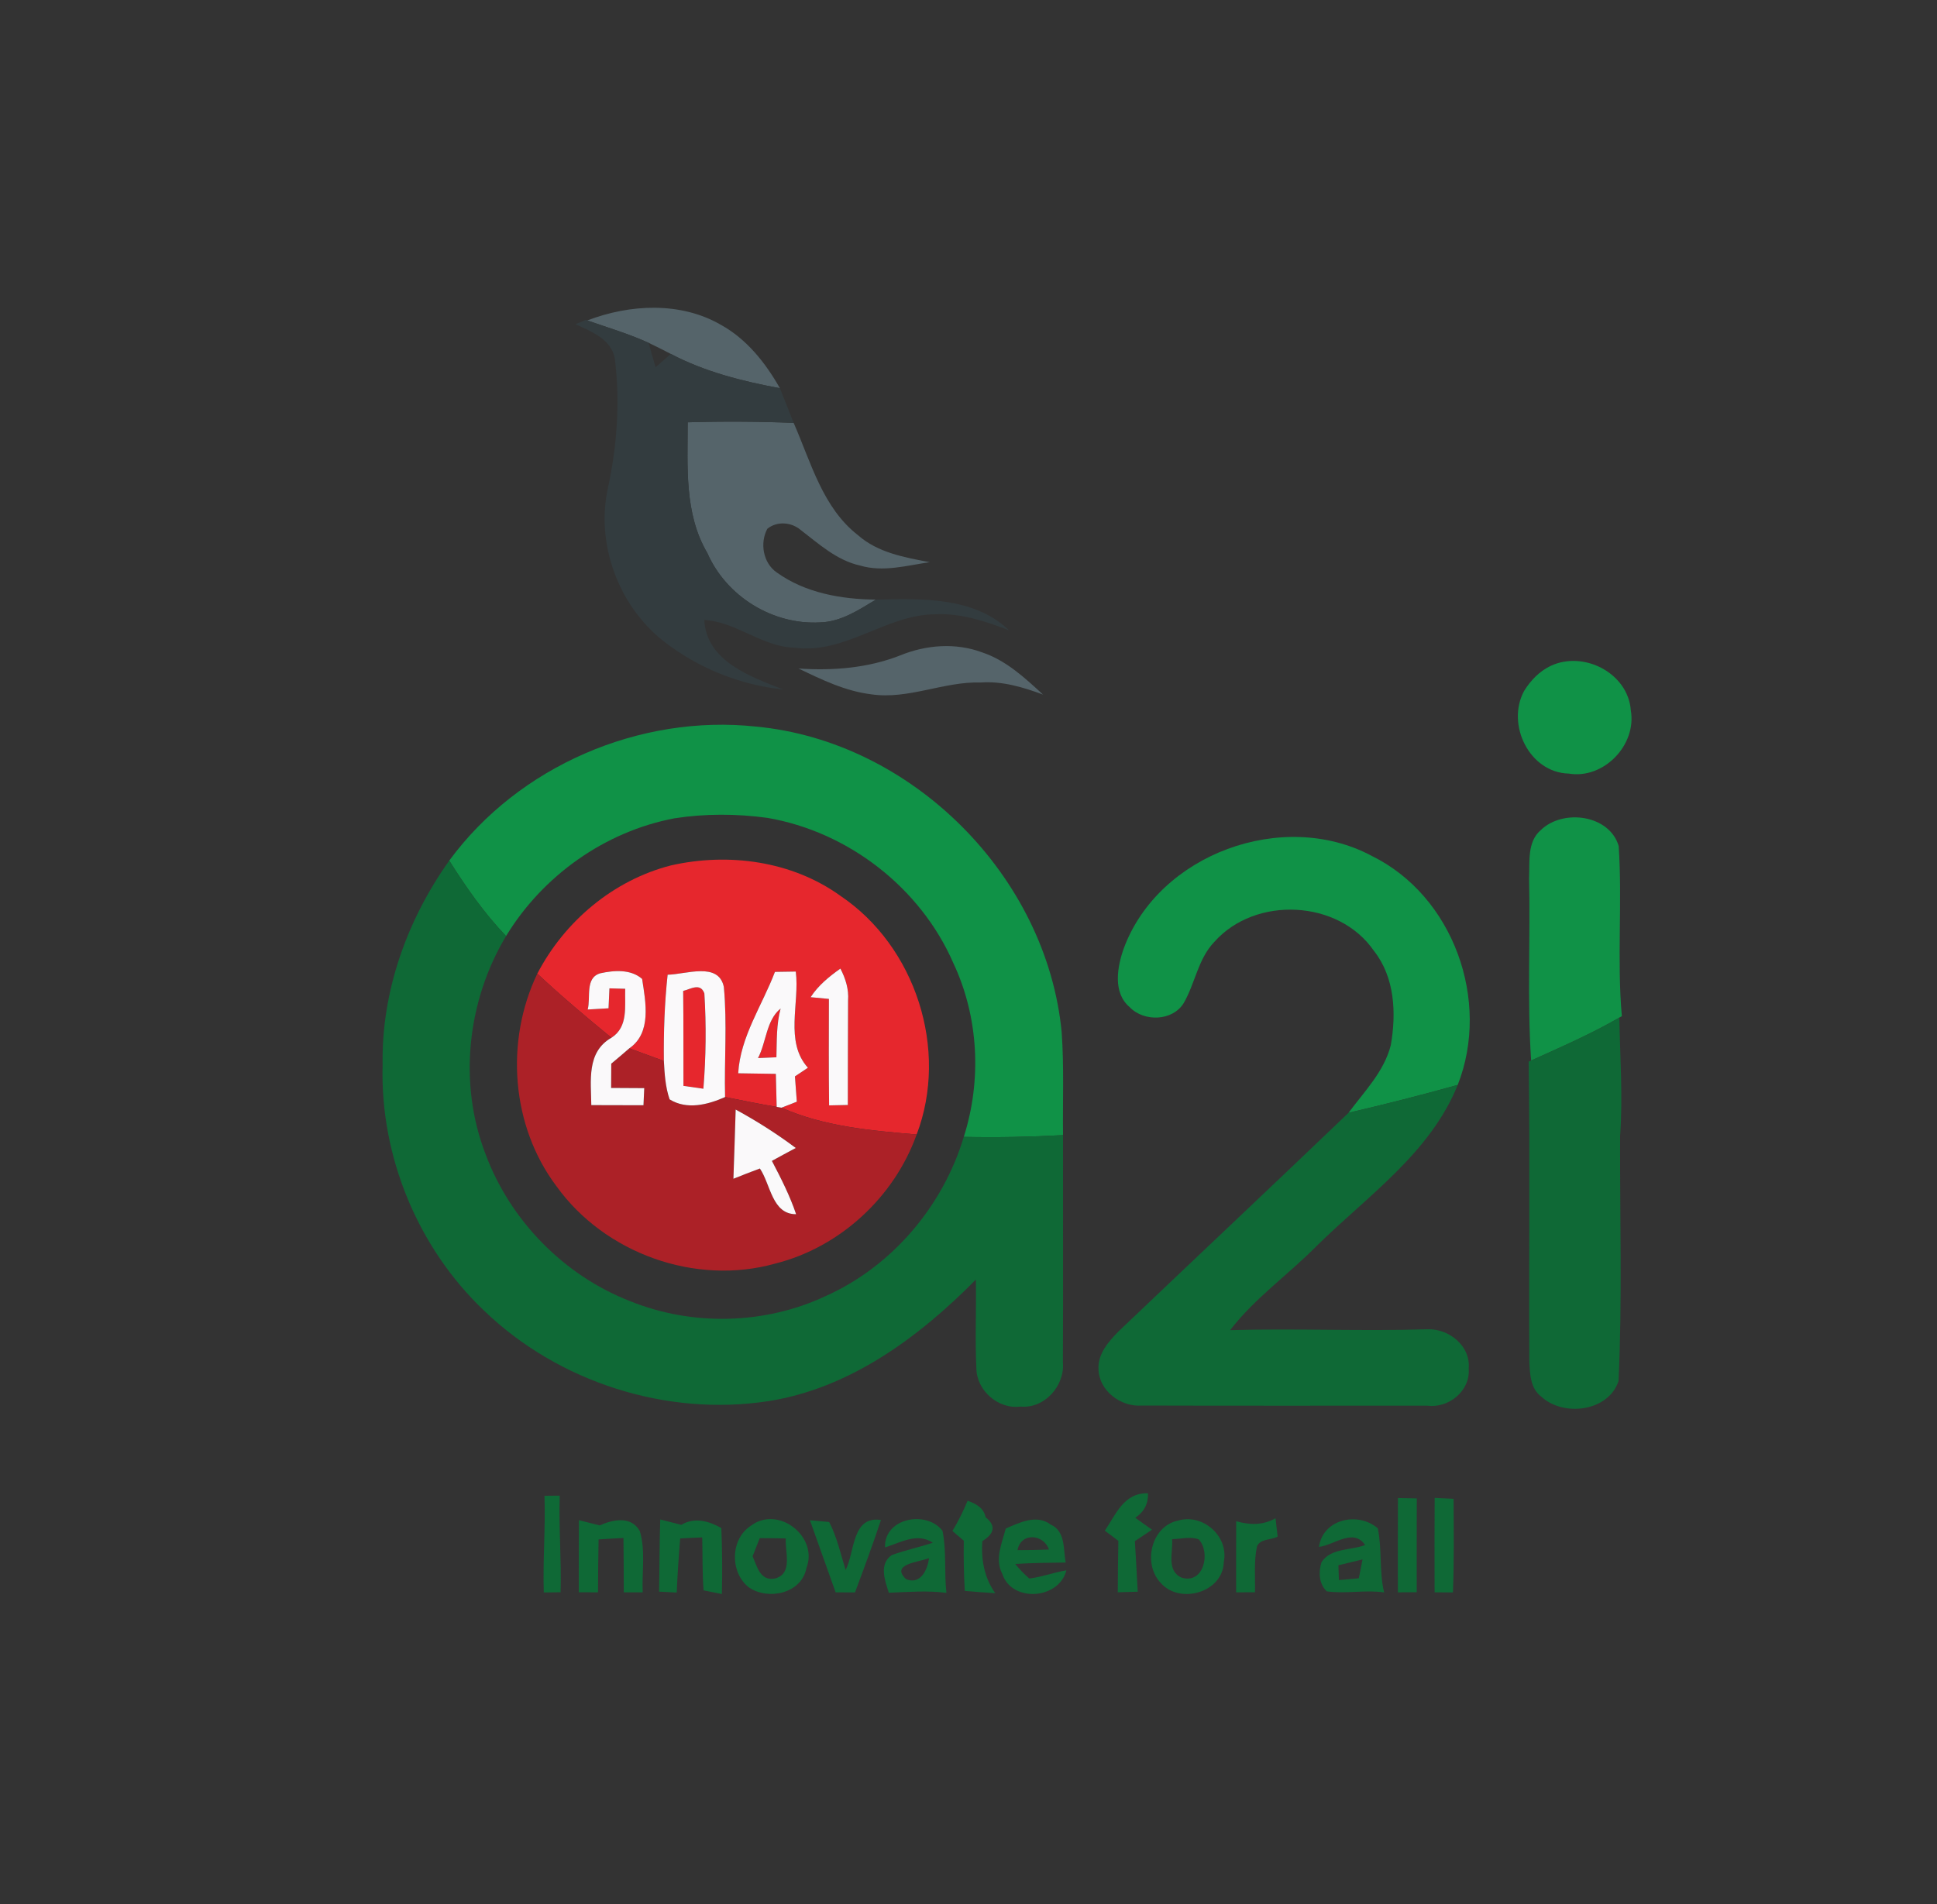 <?xml version="1.0" encoding="UTF-8" ?>
<!DOCTYPE svg PUBLIC "-//W3C//DTD SVG 1.1//EN" "http://www.w3.org/Graphics/SVG/1.1/DTD/svg11.dtd">
<svg width="300pt" height="295pt" viewBox="0 0 300 295" version="1.1" xmlns="http://www.w3.org/2000/svg">
<rect x="0" y="0" width="300" height="295" fill="#333333" stroke="none"/>
<g id="#55646aff">
<path fill="#55646a" opacity="1.00" d=" M 90.96 49.64 C 97.54 47.12 105.39 46.70 111.65 50.32 C 115.65 52.53 118.57 56.22 120.79 60.14 C 114.97 59.06 109.16 57.60 103.90 54.83 C 103.52 54.64 102.76 54.25 102.38 54.05 C 101.90 53.82 100.94 53.35 100.46 53.11 C 97.38 51.71 94.14 50.75 90.96 49.64 Z" />
<path fill="#55646a" opacity="1.00" d=" M 106.51 65.42 C 111.98 65.26 117.46 65.29 122.92 65.51 C 125.60 71.61 127.40 78.66 132.91 82.93 C 135.99 85.63 140.10 86.35 143.99 87.09 C 140.44 87.61 136.76 88.67 133.20 87.61 C 129.59 86.81 126.82 84.25 123.98 82.08 C 122.55 80.87 120.32 80.71 118.84 81.92 C 117.66 84.12 118.18 87.22 120.30 88.68 C 124.71 91.86 130.32 92.84 135.65 92.89 C 132.99 94.50 130.24 96.33 127.03 96.42 C 119.69 96.84 112.51 92.41 109.56 85.69 C 105.94 79.55 106.51 72.25 106.51 65.42 Z" />
<path fill="#55646a" opacity="1.00" d=" M 139.40 101.54 C 143.42 99.89 148.02 99.53 152.13 101.07 C 155.83 102.31 158.73 105.01 161.54 107.60 C 158.46 106.46 155.24 105.49 151.91 105.73 C 146.15 105.55 140.70 108.41 134.93 107.56 C 130.92 107.07 127.26 105.29 123.67 103.56 C 128.98 103.93 134.41 103.50 139.40 101.54 Z" />
</g>
<g id="#333c3fff">
<path fill="#333c3f" opacity="1.00" d=" M 89.13 50.22 C 89.66 50.00 90.19 49.78 90.73 49.56 L 90.96 49.64 C 94.14 50.75 97.38 51.71 100.46 53.11 C 100.80 54.38 101.16 55.64 101.54 56.89 C 102.13 56.38 103.31 55.35 103.90 54.83 C 109.16 57.60 114.97 59.06 120.79 60.14 C 121.51 61.92 122.21 63.72 122.92 65.51 C 117.46 65.29 111.98 65.26 106.51 65.42 C 106.51 72.25 105.94 79.55 109.56 85.69 C 112.51 92.41 119.69 96.84 127.03 96.42 C 130.24 96.33 132.99 94.50 135.65 92.89 C 142.60 92.71 150.89 92.44 156.26 97.63 C 152.65 96.26 148.90 94.99 144.99 95.16 C 137.28 95.14 130.94 101.40 123.07 100.34 C 118.01 100.21 114.07 96.34 109.08 96.04 C 109.40 102.44 116.27 104.84 121.30 106.81 C 114.57 106.12 108.04 103.46 102.72 99.29 C 95.74 93.77 92.21 84.15 94.19 75.45 C 95.58 68.93 96.05 62.15 95.22 55.53 C 94.66 52.52 91.57 51.36 89.13 50.22 Z" />
</g>
<g id="#109247ff">
<path fill="#109247" opacity="1.00" d=" M 240.18 103.15 C 245.30 100.75 252.16 104.28 252.58 110.05 C 253.51 115.42 248.38 120.75 242.96 119.84 C 236.86 119.68 233.26 112.24 236.04 107.06 C 237.03 105.43 238.44 103.97 240.18 103.15 Z" />
<path fill="#109247" opacity="1.00" d=" M 69.58 133.32 C 80.33 118.67 99.08 110.62 117.10 112.56 C 141.28 114.84 162.11 135.74 164.43 159.90 C 164.81 165.20 164.58 170.53 164.64 175.85 C 159.52 176.13 154.39 176.23 149.27 176.12 C 152.07 167.32 151.58 157.54 147.64 149.17 C 142.55 137.51 131.36 128.84 118.84 126.70 C 114.08 126.05 109.21 126.03 104.46 126.77 C 93.70 128.80 84.05 135.67 78.38 145.01 C 74.99 141.47 72.18 137.45 69.58 133.32 Z" />
<path fill="#109247" opacity="1.00" d=" M 238.63 128.60 C 242.06 125.26 249.27 126.20 250.70 131.06 C 251.29 139.83 250.41 148.65 251.19 157.42 L 250.80 157.64 C 246.41 160.19 241.75 162.20 237.14 164.29 C 236.51 154.89 237.04 145.45 236.82 136.04 C 236.94 133.53 236.50 130.42 238.63 128.60 Z" />
<path fill="#109247" opacity="1.00" d=" M 174.04 146.94 C 179.45 132.29 198.72 125.26 212.43 132.58 C 225.11 138.79 230.90 155.05 225.77 168.07 C 220.16 169.64 214.52 171.07 208.86 172.39 C 211.30 169.09 214.39 165.99 215.41 161.89 C 216.27 156.96 216.03 151.42 212.81 147.33 C 207.35 139.35 194.42 138.74 188.06 145.93 C 185.55 148.55 185.11 152.31 183.35 155.36 C 181.63 158.22 177.15 158.34 174.94 156.00 C 172.33 153.78 173.03 149.80 174.04 146.94 Z" />
</g>
<g id="#e6272dff">
<path fill="#e6272d" opacity="1.00" d=" M 103.90 134.07 C 112.80 132.05 122.64 133.36 130.15 138.77 C 141.81 146.60 146.98 162.61 141.97 175.75 C 134.87 175.15 127.63 174.52 121.04 171.60 C 121.63 171.37 122.81 170.90 123.41 170.67 C 123.33 169.69 123.19 167.73 123.12 166.75 C 123.62 166.42 124.62 165.75 125.13 165.41 C 121.49 161.37 123.88 155.41 123.25 150.51 C 122.44 150.52 120.83 150.55 120.02 150.56 C 118.05 155.76 114.66 160.58 114.33 166.27 C 116.27 166.30 118.22 166.33 120.16 166.36 C 120.20 168.06 120.24 169.77 120.29 171.47 C 117.61 171.04 114.96 170.47 112.30 169.95 C 112.16 164.27 112.64 158.57 112.11 152.90 C 111.30 148.95 106.21 150.96 103.40 151.00 C 102.92 155.44 102.77 159.90 102.82 164.36 C 101.03 163.71 99.25 163.06 97.47 162.40 C 100.96 159.99 100.00 155.24 99.45 151.65 C 97.69 150.11 95.09 150.31 92.96 150.78 C 90.57 151.49 91.52 154.51 91.02 156.39 C 92.10 156.33 93.17 156.27 94.25 156.20 C 94.28 155.43 94.35 153.88 94.39 153.11 C 95.00 153.13 96.22 153.17 96.83 153.18 C 96.74 155.87 97.34 159.07 94.70 160.76 C 90.78 157.55 86.91 154.29 83.22 150.83 C 87.45 142.71 94.99 136.36 103.90 134.07 M 125.55 154.48 C 126.26 154.55 127.67 154.68 128.38 154.75 C 128.37 160.25 128.34 165.74 128.41 171.24 C 129.38 171.22 130.34 171.20 131.31 171.18 C 131.31 165.78 131.33 160.39 131.35 154.99 C 131.48 153.25 130.96 151.58 130.16 150.05 C 128.41 151.29 126.72 152.66 125.55 154.48 Z" />
<path fill="#e6272d" opacity="1.00" d=" M 105.81 153.51 C 107.00 153.21 108.48 152.21 109.09 153.89 C 109.40 158.80 109.34 163.75 108.94 168.66 C 107.91 168.52 106.88 168.37 105.85 168.22 C 105.83 163.32 105.87 158.41 105.81 153.51 Z" />
<path fill="#e6272d" opacity="1.00" d=" M 117.40 163.91 C 118.69 161.47 118.67 158.03 120.90 156.24 C 120.23 158.70 120.32 161.27 120.25 163.79 C 119.30 163.83 118.35 163.87 117.40 163.91 Z" />
</g>
<g id="#0f6936ff">
<path fill="#0f6936" opacity="1.00" d=" M 59.26 164.97 C 59.05 153.63 63.05 142.49 69.58 133.32 C 72.18 137.45 74.99 141.47 78.38 145.01 C 72.35 155.05 70.96 167.82 75.20 178.79 C 79.02 189.07 87.34 197.58 97.57 201.56 C 107.21 205.47 118.46 205.21 127.88 200.78 C 138.16 196.18 146.04 186.87 149.27 176.12 C 154.39 176.23 159.52 176.13 164.64 175.85 C 164.62 187.58 164.68 199.31 164.62 211.04 C 164.95 214.67 161.77 218.27 158.03 217.90 C 154.60 218.35 151.25 215.40 151.22 211.97 C 151.00 207.39 151.23 202.81 151.14 198.23 C 142.36 207.13 131.63 215.09 118.99 217.06 C 103.20 219.49 86.44 214.10 74.95 203.02 C 64.71 193.28 58.85 179.10 59.26 164.97 Z" />
<path fill="#0f6936" opacity="1.00" d=" M 237.14 164.29 C 241.75 162.20 246.41 160.19 250.80 157.64 C 250.91 163.76 251.36 169.88 250.92 176.00 C 250.87 188.64 251.27 201.31 250.68 213.94 C 249.14 218.66 242.16 219.56 238.70 216.35 C 237.03 215.11 236.96 212.86 236.86 210.98 C 236.77 195.47 236.98 179.97 236.76 164.46 L 237.14 164.29 Z" />
<path fill="#0f6936" opacity="1.00" d=" M 208.86 172.39 C 214.52 171.07 220.16 169.64 225.77 168.07 C 221.50 178.65 211.81 185.25 203.97 192.97 C 199.58 197.43 194.36 201.07 190.52 206.06 C 200.70 205.78 210.88 206.24 221.06 205.93 C 224.38 205.78 227.80 208.50 227.47 212.02 C 227.75 215.47 224.36 218.20 221.06 217.76 C 206.33 217.75 191.60 217.79 176.87 217.74 C 173.60 218.01 170.18 215.45 170.13 212.05 C 170.04 209.68 171.71 207.82 173.25 206.24 C 185.10 194.95 197.04 183.71 208.86 172.39 Z" />
<path fill="#0f6936" opacity="1.00" d=" M 84.33 231.72 C 84.92 231.72 86.10 231.71 86.69 231.70 C 86.53 236.69 86.97 241.68 86.82 246.67 C 86.17 246.68 84.87 246.70 84.22 246.70 C 84.06 241.70 84.50 236.71 84.33 231.72 Z" />
<path fill="#0f6936" opacity="1.00" d=" M 171.11 237.13 C 172.85 234.58 174.07 231.21 177.80 231.34 C 177.86 232.94 177.20 234.21 175.83 235.13 C 176.47 235.60 177.77 236.52 178.42 236.98 C 177.75 237.42 176.43 238.30 175.77 238.74 C 175.92 241.35 176.08 243.96 176.21 246.58 C 175.44 246.60 173.89 246.65 173.12 246.67 C 173.13 244.02 173.16 241.36 173.21 238.71 C 172.51 238.17 171.82 237.64 171.11 237.13 Z" />
<path fill="#0f6936" opacity="1.00" d=" M 216.51 232.07 C 217.24 232.08 218.70 232.12 219.43 232.13 C 219.41 236.98 219.42 241.82 219.42 246.66 C 218.69 246.67 217.23 246.68 216.50 246.68 C 216.50 241.81 216.49 236.94 216.51 232.07 Z" />
<path fill="#0f6936" opacity="1.00" d=" M 222.20 232.05 C 222.93 232.09 224.40 232.16 225.13 232.19 C 225.15 237.03 225.22 241.86 225.03 246.69 C 224.32 246.69 222.90 246.69 222.19 246.68 C 222.17 241.80 222.17 236.93 222.20 232.05 Z" />
<path fill="#0f6936" opacity="1.00" d=" M 149.86 232.49 C 151.14 232.95 152.36 233.57 152.65 235.05 C 154.37 236.39 153.91 237.67 152.15 238.73 C 151.93 241.61 152.45 244.42 154.14 246.81 C 152.57 246.71 151.00 246.60 149.43 246.46 C 149.27 243.87 149.23 241.27 149.27 238.68 C 148.83 238.30 147.95 237.55 147.51 237.17 C 148.42 235.68 149.19 234.10 149.86 232.49 Z" />
<path fill="#0f6936" opacity="1.00" d=" M 102.26 235.39 C 103.34 235.66 104.43 235.94 105.51 236.22 C 107.57 235.00 109.79 235.62 111.72 236.72 C 111.86 240.13 111.89 243.53 111.80 246.94 C 111.09 246.80 109.67 246.51 108.97 246.37 C 108.76 243.64 108.83 240.90 108.76 238.17 C 107.63 238.21 106.49 238.27 105.35 238.33 C 105.11 241.11 104.93 243.91 104.81 246.71 C 104.12 246.67 102.76 246.60 102.08 246.57 C 102.15 242.84 102.13 239.12 102.26 235.39 Z" />
<path fill="#0f6936" opacity="1.00" d=" M 137.07 239.72 C 136.91 235.12 143.52 233.93 145.97 237.14 C 146.62 240.29 146.22 243.57 146.58 246.76 C 143.62 246.37 140.63 246.63 137.66 246.74 C 137.06 244.86 136.09 242.31 138.11 240.91 C 140.20 240.14 142.38 239.69 144.48 238.99 C 142.05 237.38 139.48 238.97 137.07 239.72 M 140.31 244.62 C 142.53 245.59 143.68 243.18 143.88 241.38 C 142.35 242.01 137.85 242.27 140.31 244.62 Z" />
<path fill="#0f6936" opacity="1.00" d=" M 182.47 235.56 C 186.31 234.43 190.35 238.00 189.54 241.98 C 189.42 246.71 182.72 248.59 179.78 245.23 C 176.94 242.27 178.27 236.42 182.47 235.56 M 181.54 238.44 C 181.70 240.46 180.62 243.30 182.98 244.39 C 186.46 245.50 187.55 240.48 185.65 238.47 C 184.33 237.99 182.90 238.42 181.54 238.44 Z" />
<path fill="#0f6936" opacity="1.00" d=" M 89.66 235.50 C 90.74 235.76 91.81 236.03 92.88 236.31 C 94.94 235.39 97.74 234.80 99.09 237.18 C 100.01 240.23 99.40 243.53 99.54 246.68 C 98.81 246.68 97.34 246.68 96.61 246.68 C 96.60 243.87 96.60 241.06 96.56 238.26 C 95.27 238.32 93.99 238.39 92.71 238.48 C 92.65 241.21 92.63 243.95 92.62 246.68 C 91.88 246.68 90.39 246.67 89.64 246.67 C 89.64 242.94 89.63 239.22 89.66 235.50 Z" />
<path fill="#0f6936" opacity="1.00" d=" M 116.34 236.33 C 120.57 233.18 126.78 238.05 124.90 242.91 C 124.16 246.84 119.05 247.95 116.04 245.95 C 113.00 243.65 113.08 238.38 116.34 236.33 M 117.67 238.28 C 117.39 238.98 116.84 240.39 116.56 241.09 C 117.28 242.71 117.73 244.99 120.06 244.53 C 122.84 243.75 121.56 240.43 121.70 238.33 C 120.36 238.30 119.01 238.28 117.67 238.28 Z" />
<path fill="#0f6936" opacity="1.00" d=" M 125.44 235.51 C 126.19 235.58 127.67 235.71 128.42 235.78 C 129.63 238.12 130.19 240.72 130.97 243.22 C 132.41 240.39 131.93 234.79 136.44 235.47 C 135.19 239.24 133.82 242.97 132.42 246.69 C 131.41 246.68 130.41 246.68 129.42 246.68 C 128.09 242.96 126.76 239.24 125.44 235.51 Z" />
<path fill="#0f6936" opacity="1.00" d=" M 155.77 236.79 C 157.92 235.87 160.55 234.54 162.73 236.18 C 165.05 237.21 164.66 240.00 165.05 242.06 C 162.44 242.09 159.83 242.12 157.23 242.28 C 157.89 243.10 158.62 243.85 159.42 244.54 C 161.37 244.30 163.22 243.59 165.16 243.27 C 164.00 247.82 156.68 248.28 155.23 243.81 C 154.02 241.52 155.19 239.06 155.77 236.79 M 157.59 240.14 C 159.21 240.14 160.83 240.11 162.46 240.05 C 161.64 237.63 158.10 237.35 157.59 240.14 Z" />
<path fill="#0f6936" opacity="1.00" d=" M 191.46 235.66 C 193.54 236.26 195.62 236.31 197.55 235.20 C 197.63 235.91 197.80 237.33 197.88 238.04 C 196.89 238.60 195.17 238.34 194.68 239.56 C 194.18 241.89 194.43 244.30 194.37 246.67 C 193.64 246.68 192.18 246.68 191.45 246.68 C 191.44 243.01 191.45 239.34 191.46 235.66 Z" />
<path fill="#0f6936" opacity="1.00" d=" M 204.28 239.64 C 204.89 235.29 210.35 234.13 213.39 236.76 C 214.07 240.02 213.59 243.43 214.37 246.69 C 211.41 246.26 208.42 246.95 205.48 246.52 C 204.25 245.33 204.19 243.52 204.68 241.99 C 206.14 239.78 209.22 240.21 211.43 239.35 C 209.60 236.66 206.63 239.37 204.28 239.64 M 207.29 242.48 C 207.31 243.06 207.35 244.20 207.37 244.78 C 208.39 244.69 209.42 244.59 210.45 244.50 C 210.60 243.77 210.89 242.31 211.03 241.58 C 209.78 241.88 208.53 242.18 207.29 242.48 Z" />
</g>
<g id="#ac2127ff">
<path fill="#ac2127" opacity="1.00" d=" M 86.19 183.77 C 79.16 174.44 78.20 161.30 83.22 150.83 C 86.91 154.29 90.78 157.55 94.70 160.76 C 90.82 162.98 91.54 167.41 91.58 171.20 C 94.28 171.20 96.97 171.21 99.66 171.22 C 99.69 170.55 99.75 169.23 99.78 168.57 C 98.07 168.56 96.36 168.55 94.65 168.54 C 94.66 167.29 94.66 166.04 94.67 164.78 C 95.61 163.99 96.55 163.21 97.47 162.40 C 99.25 163.06 101.03 163.71 102.82 164.36 C 102.93 166.36 103.05 168.40 103.71 170.31 C 106.39 171.97 109.62 171.14 112.30 169.95 C 114.96 170.47 117.61 171.04 120.29 171.47 C 120.48 171.50 120.85 171.57 121.04 171.60 C 127.63 174.52 134.87 175.15 141.97 175.75 C 138.50 185.46 130.08 193.24 120.06 195.75 C 107.71 199.22 93.66 194.17 86.19 183.77 M 113.94 171.89 C 113.83 175.46 113.72 179.03 113.59 182.61 C 114.95 182.06 116.32 181.53 117.69 181.02 C 119.36 183.47 119.56 188.12 123.30 188.10 C 122.33 185.22 120.95 182.52 119.55 179.84 C 120.78 179.16 122.01 178.50 123.25 177.84 C 120.29 175.63 117.18 173.65 113.94 171.89 Z" />
</g>
<g id="#faf9faff">
<path fill="#faf9fa" opacity="1.00" d=" M 91.02 156.39 C 91.52 154.51 90.57 151.49 92.96 150.78 C 95.09 150.31 97.69 150.11 99.45 151.65 C 100.00 155.24 100.96 159.99 97.47 162.40 C 96.55 163.21 95.61 163.99 94.67 164.78 C 94.66 166.04 94.66 167.29 94.65 168.54 C 96.36 168.55 98.07 168.56 99.78 168.57 C 99.75 169.23 99.69 170.55 99.66 171.22 C 96.97 171.21 94.28 171.20 91.58 171.20 C 91.54 167.41 90.82 162.98 94.70 160.76 C 97.34 159.07 96.74 155.87 96.83 153.18 C 96.22 153.17 95.00 153.13 94.39 153.11 C 94.35 153.88 94.28 155.43 94.25 156.20 C 93.17 156.27 92.10 156.33 91.02 156.39 Z" />
<path fill="#faf9fa" opacity="1.00" d=" M 103.40 151.00 C 106.21 150.96 111.30 148.95 112.11 152.90 C 112.64 158.57 112.16 164.27 112.30 169.95 C 109.62 171.14 106.39 171.97 103.71 170.31 C 103.05 168.40 102.93 166.36 102.82 164.36 C 102.77 159.90 102.92 155.44 103.40 151.00 M 105.81 153.51 C 105.87 158.41 105.83 163.32 105.85 168.22 C 106.88 168.37 107.91 168.52 108.94 168.66 C 109.34 163.75 109.40 158.80 109.09 153.89 C 108.48 152.21 107.00 153.21 105.81 153.51 Z" />
<path fill="#faf9fa" opacity="1.00" d=" M 120.02 150.56 C 120.83 150.55 122.44 150.52 123.25 150.51 C 123.88 155.41 121.49 161.37 125.13 165.41 C 124.62 165.75 123.62 166.42 123.12 166.75 C 123.19 167.73 123.33 169.69 123.41 170.67 C 122.81 170.90 121.63 171.37 121.04 171.60 C 120.85 171.57 120.48 171.50 120.29 171.47 C 120.24 169.77 120.20 168.06 120.16 166.36 C 118.22 166.33 116.27 166.30 114.33 166.27 C 114.66 160.58 118.05 155.76 120.02 150.56 M 117.40 163.91 C 118.35 163.87 119.30 163.83 120.25 163.79 C 120.32 161.27 120.23 158.70 120.90 156.24 C 118.67 158.03 118.69 161.47 117.40 163.91 Z" />
<path fill="#faf9fa" opacity="1.00" d=" M 125.55 154.48 C 126.72 152.66 128.41 151.29 130.16 150.05 C 130.96 151.58 131.48 153.25 131.35 154.99 C 131.33 160.39 131.31 165.78 131.31 171.18 C 130.34 171.20 129.38 171.22 128.41 171.24 C 128.34 165.74 128.37 160.25 128.38 154.75 C 127.67 154.68 126.26 154.55 125.55 154.48 Z" />
<path fill="#faf9fa" opacity="1.00" d=" M 113.94 171.89 C 117.18 173.65 120.29 175.63 123.25 177.84 C 122.01 178.50 120.78 179.16 119.55 179.84 C 120.95 182.52 122.33 185.22 123.30 188.10 C 119.56 188.12 119.36 183.47 117.69 181.02 C 116.32 181.53 114.95 182.06 113.59 182.61 C 113.72 179.03 113.83 175.46 113.94 171.89 Z" />
</g>
</svg>
